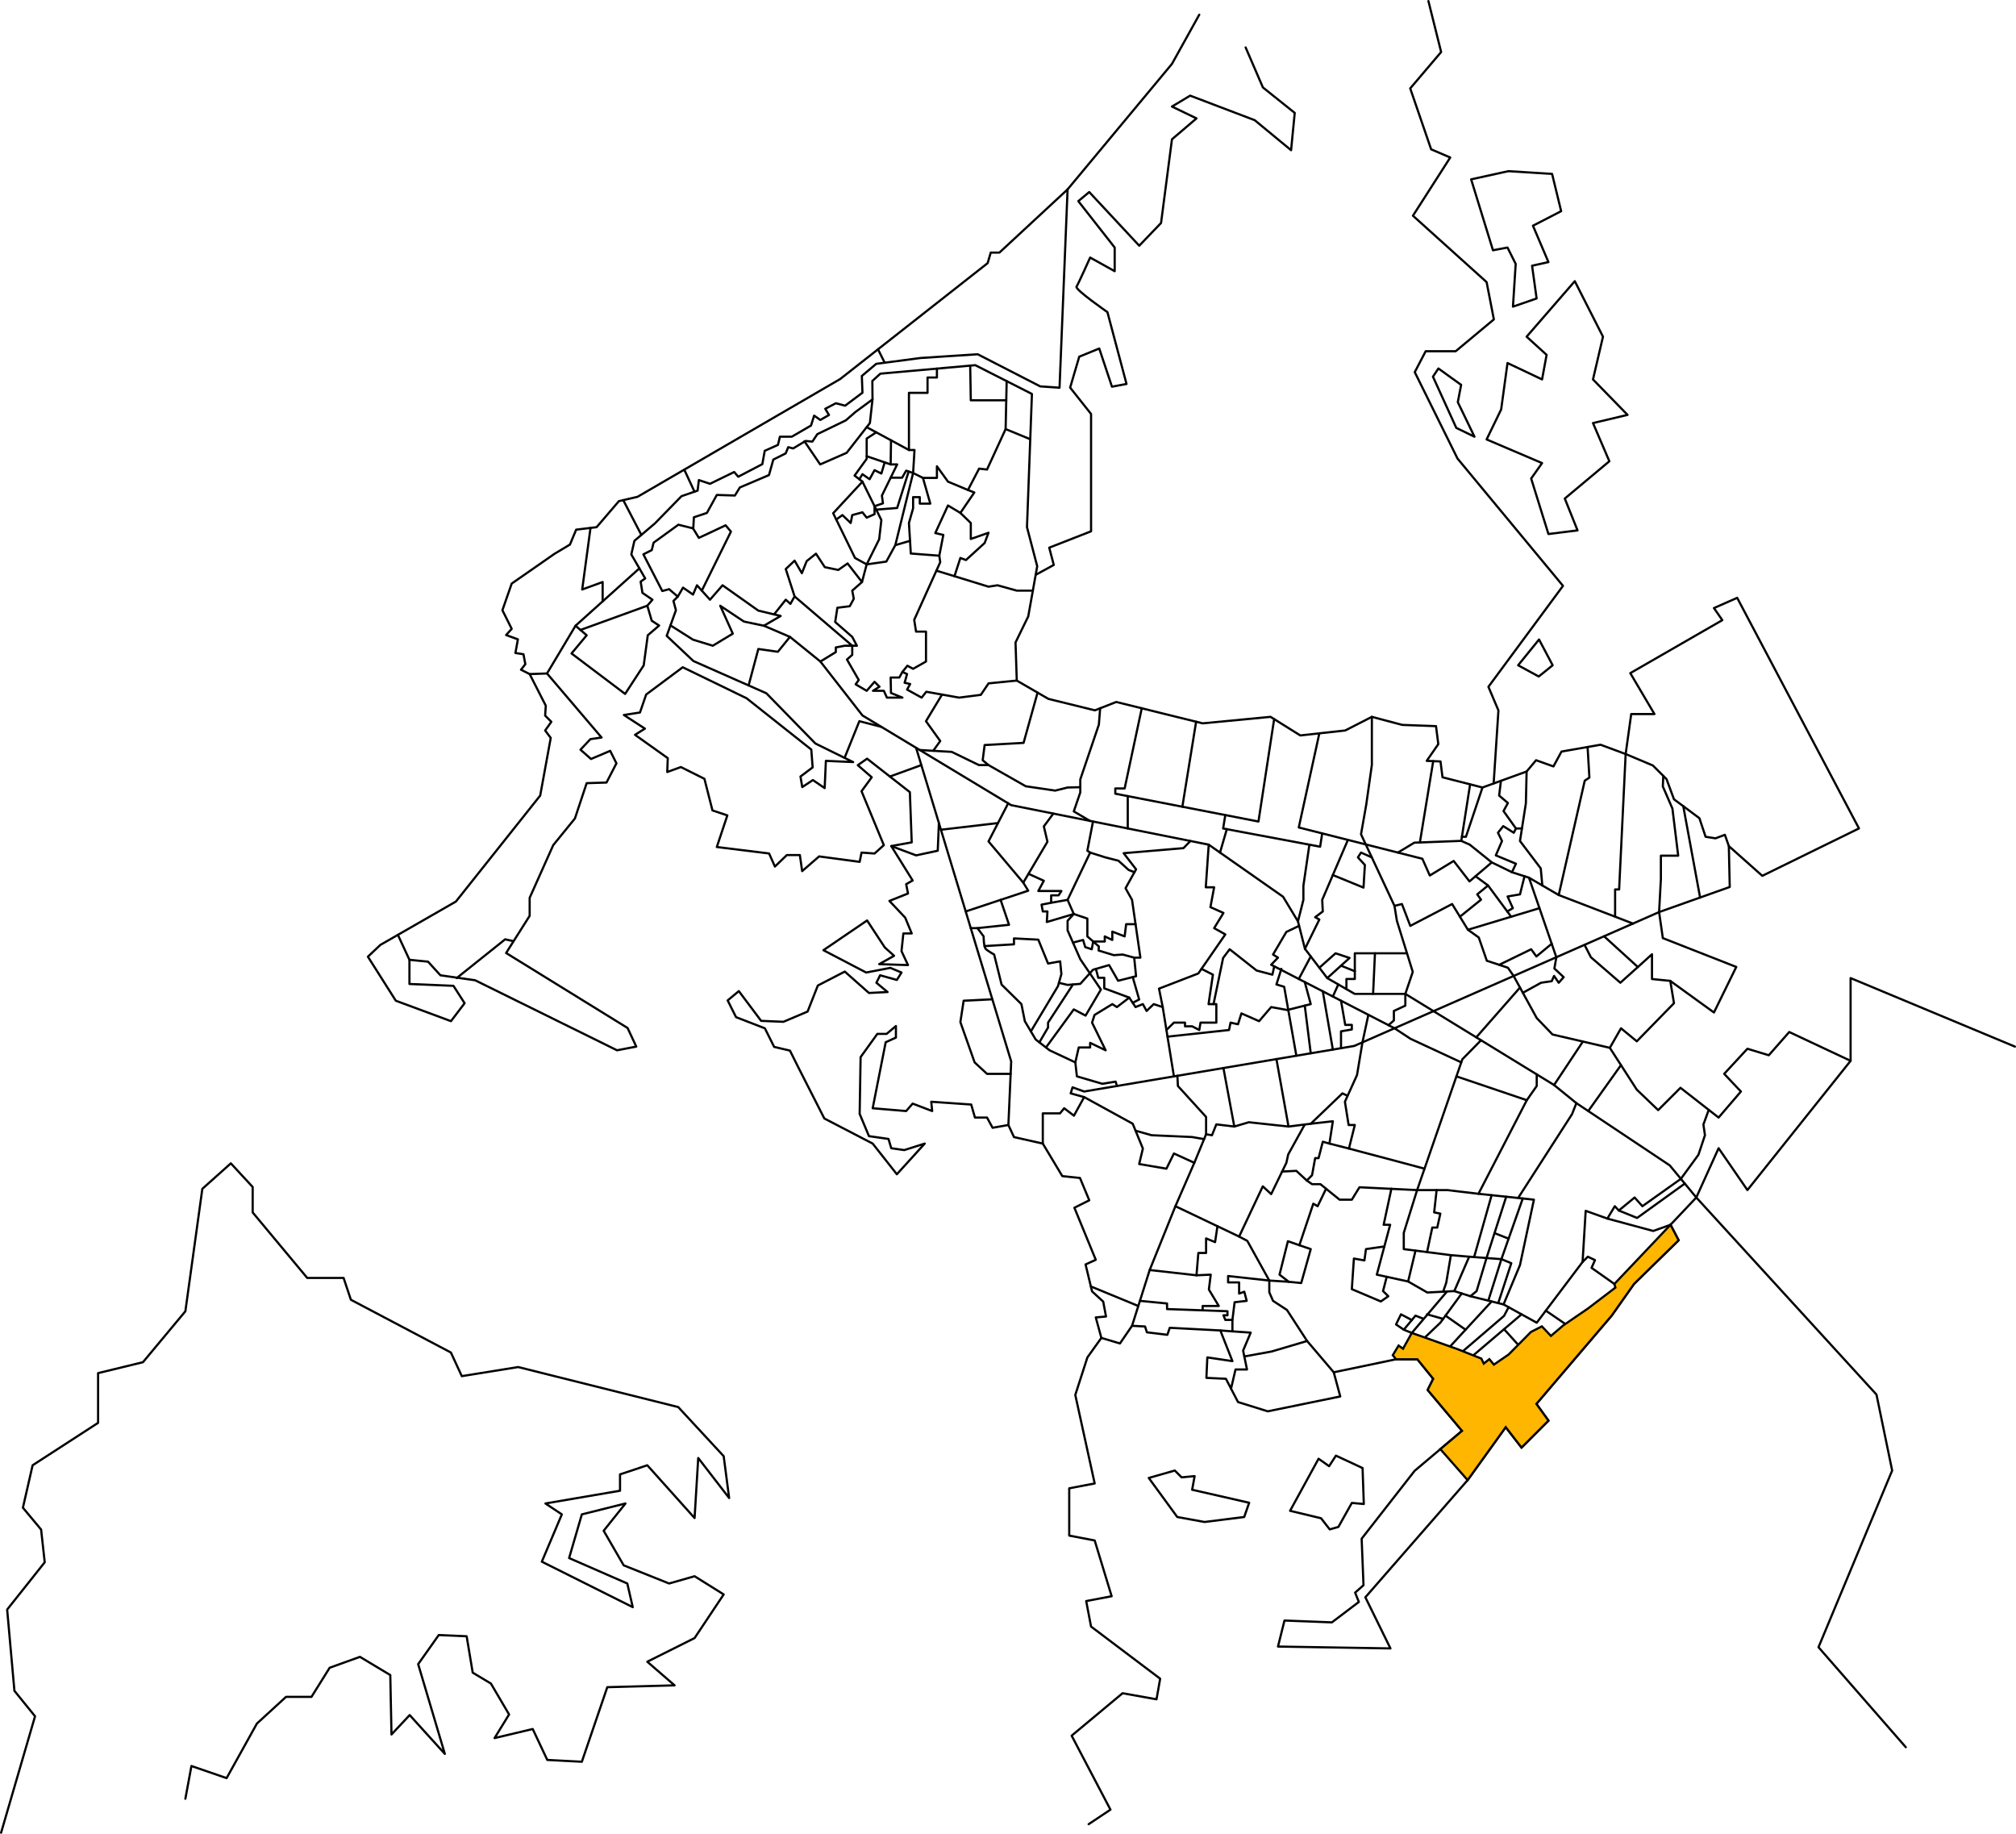 <?xml version="1.0" encoding="UTF-8"?><svg xmlns="http://www.w3.org/2000/svg" viewBox="0 0 924 840.37"><defs><style>.cls-1{fill:none;stroke-linecap:round;stroke-linejoin:round;}.cls-1,.cls-2{stroke:#000;}.cls-2{fill:#ffb600;stroke-miterlimit:10;}</style></defs><g id="Layer_7"><g><path class="cls-1" d="M474.69,263.42l8.29-4.52-2.08-7.92,19.17-7.5v-53.76l-9.59-12.09,4.17-14.17,9.17-3.75,5.83,17.5,6.67-1.25-8.75-32.92s-15-10.42-14.17-11.67,6.25-13.34,6.25-13.34l11.25,6.25v-10.84l-16.67-21.26,5-4.17,22.92,24.59,10-10.42,5-38.34,11.25-9.59-11.25-5.42,8.34-5,29.59,11.25,16.67,13.75,1.67-17.09-14.59-11.67-7.92-18.34"/><polyline class="cls-1" points="549.66 6.75 537.16 29.26 489.31 86.79"/><polyline class="cls-1" points="684.59 359.03 686.78 325.58 682.19 314.74 716.37 268.48 668.02 210.13 648.43 170.54 653.43 160.96 667.19 160.96 684.69 146.37 681.36 129.28 647.6 98.86 664.69 72.18 655.94 68.43 646.35 40.51 660.52 23.84 654.69 .5"/><polygon class="cls-1" points="691.36 78.44 711.37 79.69 715.53 96.77 702.61 103.44 709.7 120.11 702.2 121.78 704.28 136.78 693.44 140.53 694.69 120.95 690.94 113.44 684.28 114.69 674.27 82.19 691.36 78.44"/><polygon class="cls-1" points="721.78 128.86 734.7 154.29 730.12 173.88 745.96 190.13 730.12 193.88 737.62 211.38 717.2 228.47 723.04 243.06 709.7 244.73 701.78 219.3 706.78 212.22 681.36 201.38 688.03 187.63 690.94 166.37 706.78 173.88 708.86 162.62 699.7 154.29 721.78 128.86"/><polygon class="cls-1" points="659.27 168.87 669.69 176.38 668.16 184.29 675.8 200.13 667.47 196.1 656.77 172.62 659.27 168.87"/><polygon class="cls-1" points="695.81 304.88 705.39 293.07 711.64 304.88 705.25 310.02 695.81 304.88"/><polyline class="cls-1" points="504.79 613.12 498.4 622.04 492.84 639.26 501.73 679.83 490.06 682.05 490.06 703.72 501.73 705.95 509.51 731.51 497.84 733.73 500.06 745.4 531.74 769.3 530.07 778.74 514.51 775.96 491.17 795.41 508.96 829.31 498.95 835.98"/><polyline class="cls-1" points=".5 839.87 16.06 786.52 6.61 774.85 3.28 737.62 20.5 715.95 18.84 700.95 10.5 690.94 14.95 671.49 44.96 652.05 44.96 629.26 65.52 624.26 84.96 600.92 92.74 544.8 105.8 533.13 115.81 543.96 115.81 555.63 140.81 585.64 157.48 585.64 160.82 595.64 206.66 619.82 211.66 630.65 237.5 626.48 310.85 644.82 331.69 667.33 334.19 686.5 320.02 668.16 318.35 695.67 296.68 671.49 284.18 675.66 284.18 683.16 250 689 257.51 694 248.34 715.67 290.01 736.51 287.51 725.67 260.84 714.01 266.68 694 286.68 689 276.68 701.5 285.85 717.34 306.68 725.67 318.35 722.34 331.69 730.68 318.35 750.68 296.68 761.52 309.19 772.35 278.34 773.19 266.68 807.36 250.84 806.53 244.17 792.36 226.67 796.52 233.33 785.69 225 771.52 216.66 766.52 213.88 749.85 201.1 749.29 191.66 762.63 203.88 803.75 187.77 785.97 179.43 794.86 178.88 767.63 164.98 759.29 151.09 764.29 142.76 777.63 131.09 777.63 117.75 789.86 103.86 814.86 87.74 809.31 84.96 824.31"/><polyline class="cls-1" points="848.19 486.15 848.19 448.23 923.5 479.63"/><polyline class="cls-1" points="873.49 800.69 833.48 754.87 867.24 673.9 860.05 639.09 777.47 548.78"/></g></g><g id="Layer_2"><g><polygon class="cls-1" points="526.52 677.31 538.45 673.9 541.57 677.03 547.54 676.46 546.4 682.71 572.53 688.67 570.26 695.2 552.08 697.48 539.58 695.2 526.52 677.31"/><polygon class="cls-1" points="591.28 692.36 604.35 668.5 609.17 671.91 612.3 667.08 624.51 672.76 625.08 689.24 619.59 688.75 613.43 699.75 609.46 700.88 605.48 695.77 591.28 692.36"/></g><polygon class="cls-1" points="302.1 286.67 296.9 291.12 295.03 304.93 286.51 318 261.95 299.46 268.9 291.13 263.78 286.76 250.72 308.63 275.72 337.98 270.6 338.73 266.05 343.56 270.88 347.82 279.67 344.09 282.53 349.81 277.98 358.62 268.89 358.9 263.5 375.09 253.56 387.31 242.76 411.45 242.76 419.69 231.97 436.73 287.64 471.1 291.62 479.62 282.81 481.32 217.77 449.23 201.86 446.95 196.18 440.7 187.66 439.85 187.66 450.93 207.83 451.78 212.94 459.74 206.69 467.97 181.41 458.6 168.63 438.43 174.31 433.04 208.96 413.15 247.59 364.58 252.42 338.17 249.86 334.76 252.7 330.78 249.86 327.94 250.15 323.4 242.76 308.91 238.79 306.92 240.78 304.37 239.92 299.82 236.23 299.25 237.37 293 231.97 291.02 234.53 288.18 230.27 279.65 234.53 267.44 254.12 253.81 261.23 249.55 264.07 242.73 273.44 241.59 283.66 229.66 292.19 227.68 385.07 173.71 452.67 120.59 454.09 115.76 458.06 115.76 489.31 86.79 485.62 177.68 476.78 177.07 448.12 162.35 421.99 164.05 401.61 166.73 395.01 172.29 395.29 179.96 387.34 185.92 383.08 184.79 378.25 187.34 379.95 190.18 375.98 192.45 373.14 190.47 371.72 195.01 362.91 200.12 357.46 200.13 356.56 203.88 350.51 206.59 349.4 212.7 338.36 218.47 336.5 216.31 325.42 221.71 320.31 220.01 319.74 224.83 312.35 227.39 300.14 239.89 290.77 247.84 289.35 254.09 295.72 265.09 293.63 266.54 294.46 271.7 299.04 274.83 296.69 277.57 298.72 284.48 302.1 286.67"/><polygon class="cls-1" points="309.8 279.65 308.66 275.39 310.65 273.41 306.67 270 303.55 270.85 294.88 254.03 298.72 252.1 299.57 248.69 310.93 240.46 317.75 242.16 318.03 237.05 324 235.06 328.54 226.82 336.83 227.08 339.1 223.39 352.45 217.71 354.44 210.61 360.12 207.77 361.26 204.93 363.53 205.5 369.21 202.09 372.34 202.37 374.61 198.96 387.68 192.63 391.98 188.88 399.9 183.04 399.83 174.57 403.51 171.24 447 167.35 472.97 180.54 470.7 241.59 475.39 259.49 471.28 282.47 465.45 294.42 466.02 311.89 480.5 320.27 501.81 325.53 511.61 321.69 551.23 331.49 582.33 328.51 595.97 337.03 616.56 334.76 628.77 328.51 642.69 332.2 658.17 332.77 659.22 341.02 653.91 348.68 660.23 348.95 661.15 356.2 679.47 360.89 699.7 353.56 704.04 348.39 712 351.23 715.69 344.42 733.58 341.29 745.09 345.55 747.64 327.23 758.29 327.23 747.22 308.48 789.4 284.2 785.56 278.66 796.21 273.97 852.03 379.64 807.72 401.37 792.38 387.73 792.8 406.48 760.42 417.98 762.13 429.91 795.79 443.12 785.56 464 765.54 449.51 767.24 459.74 750.2 477.2 742.96 471.24 737.84 480.19 750.2 499.36 760 508.73 770.22 498.51 787.69 512.14 797.92 500.21 790.25 492.12 800.9 480.61 810.7 483.59 820.07 472.94 848.19 486.15 800.9 545.37 787.69 526.2 777.47 548.78 765.65 561.28 769.37 568.38 748.92 588.4 738.7 602.89 704.18 643.37 709.72 651.04 697.37 663.39 690.12 654.02 672.66 678.3 625.79 731.99 637.29 755.42 585.74 754.57 588.72 742.64 610.45 743.49 622.81 734.12 621.1 729.86 624.94 726.45 624.09 705.14 648.37 674.04 670.1 655.72 654.34 636.98 656.89 631.86 649.65 622.92 639.85 622.92 611.3 628.88 614.29 639.96 581.05 646.77 567.42 642.51 561.88 631.86 552.93 631.44 553.36 622.06 564.86 623.77 559.32 609.71 536.14 608.49 535.04 611.7 525.67 610.56 524.81 607.89 518.85 607.58 513.31 615.67 504.79 613.12 502.23 603.74 506.92 603.32 505.64 596.5 500.53 591.81 497.55 579.46 502.23 577.33 492.43 553.47 499.25 550.06 494.99 539.83 486.89 538.98 477.95 524.07 464.74 521.09 462.18 515.55 454.94 516.83 452.38 512.14 446.85 512.14 445.14 506.18 426.82 504.9 427.25 509.16 418.3 505.75 415.32 509.16 399.98 507.88 405.94 477.63 410.63 475.5 410.63 470.2 406.37 473.8 402.11 473.8 394.44 484.45 394.01 510.44 398.27 520.66 407.22 521.94 408.5 526.2 414.46 527.05 423.84 524.07 411.06 538.13 399.98 524.07 377.82 512.57 365.89 489.13 362.06 481.46 354.82 479.76 350.56 471.24 337.35 466.13 333.51 458.46 338.63 454.2 348.85 467.83 359.08 468.26 370.15 463.57 374.84 451.64 387.2 445.25 398.27 455.05 406.8 454.62 401.68 450.36 403.39 446.95 411.06 449.08 413.19 445.68 408.07 443.55 397 445.68 377.4 435.45 397.42 421.82 405.52 434.17 409.78 438.01 402.96 441.84 416.17 442.27 413.19 435.88 414.04 427.78 417.87 427.78 414.89 420.54 407.65 412.87 416.17 409.46 415.32 405.2 418.3 403.5 408.5 387.73 417.87 386.03 417.02 363.02 397.42 347.68 393.16 350.66 399.55 356.2 394.87 362.59 405.09 387.31 400.83 391.14 394.87 390.71 394.01 394.97 375.42 392.47 367.66 399.21 366.6 391.85 360.64 391.85 355.17 397.12 352.5 391.12 328.54 388.16 333.37 373.67 326.55 371.4 322.86 356.91 312.07 351.52 305.82 353.79 306.06 347.43 291.05 336.75 295.59 333.91 285.94 327.66 293.32 326.52 296.16 318.28 312.92 305.79 342.18 319.99 371.84 343.5 372.46 351.67 366.89 355.86 367.7 360.7 372.57 357.48 377.97 361.17 378.53 348.68 391.03 349.24 373.71 340.72 351.27 317.72 317.8 302.93 305.57 291.4 309.8 279.65"/></g><g id="Layer_3"><g><line class="cls-1" x1="313.62" y1="215.22" x2="318.31" y2="225.33"/><line class="cls-1" x1="285.66" y1="229.2" x2="293.95" y2="245.14"/><polyline class="cls-1" points="270.65 241.93 266.84 270.14 276.21 266.73 276.21 275.59"/><line class="cls-1" x1="242.76" y1="308.91" x2="250.72" y2="308.63"/><line class="cls-1" x1="263.78" y1="286.76" x2="293.04" y2="260.47"/><line class="cls-1" x1="296.69" y1="277.57" x2="266.05" y2="288.69"/><line class="cls-1" x1="182.36" y1="428.42" x2="187.66" y2="439.85"/><polyline class="cls-1" points="209.31 448.23 231.53 430.46 235.28 431.3"/><polyline class="cls-1" points="307.3 286.59 317.64 293.15 326.7 295.92 335.86 290.38 330.11 277.6 340.97 284.84 350.13 286.76 357.8 282.28 347.57 279.83 331.17 268.22 325.42 274.83 319.45 268.22 317.64 272.48 313.06 269.29 310.65 273.41"/><polyline class="cls-1" points="317.64 242.13 320.31 246.49 332.58 240.74 335.01 243.62 321.66 270.67"/><polyline class="cls-1" points="368.7 202.23 375.91 212.83 388.05 207.51 398.7 193.87 399.9 183.04"/><polyline class="cls-1" points="429.42 168.92 429.42 173 425.12 173 425.12 180.03 416.6 180.03 416.6 206.23 419.15 206.23 418.51 216.77 423.01 219.01 429.42 219.01 429.42 213.69 434.49 220.72 443.65 224.55 448.76 214.75 452.38 215.18 460.91 196.64 461.39 174.66"/><polyline class="cls-1" points="444.67 167.55 444.95 183.44 461.2 183.44"/><line class="cls-1" x1="472.2" y1="201.28" x2="460.91" y2="196.64"/><polyline class="cls-1" points="416.6 206.23 401.61 198.12 397.23 195.76"/><polyline class="cls-1" points="343.11 314.11 347.57 297.41 356.52 298.69 362.06 291.87 350.13 286.76"/><polyline class="cls-1" points="362.06 291.87 376.01 303.16 395.29 327.87 463.46 368.98 554 387.09 588.08 410.95 594.9 422.24 598.1 434.81 608.32 448.23 620.89 455.47 644.11 455.47 712.28 497.23 722.51 505.54 765.32 534.08 777.47 548.78"/><polyline class="cls-1" points="477.95 524.07 477.95 510.22 485.83 510.22 487.75 507.88 492.22 511.29 496.91 502.77 490.73 501.06 491.58 498.29 496.91 500.21 620.68 479.33 760.42 417.98"/><polyline class="cls-1" points="419.87 342.69 463.46 486.43 462.18 515.55"/><polyline class="cls-1" points="454.82 457.95 441.67 458.6 440.17 468.4 446.7 486.86 452.38 492.12 463.21 492.12"/><path class="cls-1" d="M444.94,425.34h3.05l2.84,3.78s0,4.77,.99,5.76,3.83,2.56,3.83,2.56l3.41,13.78,9.09,8.95,1.56,7.81,4.97,8.38,6.39,4.97,11.79,5.54,.71,6.39,11.65,3.41,6.11-.99,.6,2.01"/><polyline class="cls-1" points="376.01 303.16 383.08 298.83 383.08 296.7 387.2 295.92 390.61 295.92 364.19 273.33"/><polyline class="cls-1" points="466.02 311.89 453.09 313.17 449.54 318.43 439.6 319.7 424.55 317.01 422.42 319.7 415.74 316.01 417.16 313.46 414.61 312.89 415.74 308.91 413.61 307.92 412.19 310.49 408.22 310.49 408.36 317.57 413.61 319.7 406.51 319.7 405.09 316.58 400.12 316.58 403.1 314.7 400.83 312.46 397.23 316.58 392.17 313.6 393.59 311.61 388.19 302.24 390.61 300.11 390.61 295.92 392.74 295.92 390.61 291.87 382.79 285.05 383.79 278.52 389.47 277.81 391.32 274.4 390.61 270.67 395.08 266.73"/><polyline class="cls-1" points="395.29 220.72 403.96 238.33 402.96 247.13 397.23 258.64"/><polyline class="cls-1" points="405.48 211.89 403.96 217.02 400.83 215.46 398.56 219.61 395.29 217.31 393.85 219.61"/><polyline class="cls-1" points="397.23 209.07 408.22 212.83 411.2 212.83 404.21 227.11 404.69 230.66 400.83 231.98 400.83 235.63 397.23 237.23 395.29 234.78 390.61 236.05 389.9 239.68 386.11 236.05 383.28 238.08"/><polyline class="cls-1" points="401.61 198.12 397.23 200.99 397.23 210.28 391.67 217.95 395.29 220.72 381.87 235.2 391.88 255.7 397.23 258.64 395.08 266.73 388.48 258.21 384.21 261.19 378.04 259.91 373.99 253.74 369.73 257.14 367.52 262.68 364.19 256.93 360.14 260.77 364.19 273.33 362.27 276.74 360.14 274.83 354.79 281.56"/><line class="cls-1" x1="408.38" y1="201.79" x2="408.22" y2="212.83"/><polyline class="cls-1" points="401.61 233.55 411.2 232.79 416.47 216.08"/><polyline class="cls-1" points="397.23 258.64 406.23 257.36 410.35 249.83 418.51 216.77 415.32 215.69 413.47 218.92 408.22 218.92"/><line class="cls-1" x1="410.35" y1="249.83" x2="417.09" y2="247.85"/><polyline class="cls-1" points="443.65 224.55 446.56 225.69 440.17 235.06 434.49 231.65 428.67 244.29 432.36 245.14 430.51 254.66 417.45 253.66 416.6 239.68 418.51 232.93 418.51 227.82 421.57 227.82 421.57 230.8 426.39 230.8 423.01 219.01"/><polyline class="cls-1" points="413.61 307.92 415.89 305.08 418.51 306.5 424.41 303.16 424.41 289.45 419.86 289.45 419.01 284.06 430.94 257.64 430.51 254.66"/><polyline class="cls-1" points="473.39 270.67 466.02 270.67 457.21 268.22 453.07 268.86 429.19 261.52"/><polyline class="cls-1" points="440.17 235.06 444.95 239.68 444.95 246.99 453.07 244.15 451.29 248.84 442.73 256.65 440.17 255.7 437.46 264.06"/><polyline class="cls-1" points="387.1 347.31 393.87 330.5 403.96 333.1"/><line class="cls-1" x1="407.87" y1="355.86" x2="422.28" y2="350.62"/><polyline class="cls-1" points="431.76 318.3 424.41 330.5 430.94 339.59 427.73 344.06"/><polyline class="cls-1" points="421.55 343.71 436.19 344.56 448.69 350.62 453.07 350.62 450.4 348.39 451.29 341.43 469.14 340.44 475.54 317.45"/><polyline class="cls-1" points="504.24 324.57 503.65 332.06 495.13 357.2 495.13 363.16 492.15 371.83 499.59 376.21"/><polyline class="cls-1" points="453.07 350.62 470.14 360.32 483.63 362.31 489.31 360.89 495.13 360.75"/><polyline class="cls-1" points="442.62 417.69 471.27 408.18 469 404.49 453.07 385.6 462.08 368.15"/><line class="cls-1" x1="431.26" y1="380.24" x2="457.42" y2="377.18"/><polyline class="cls-1" points="469 404.49 480.08 385.74 478.43 378.71 482.77 372.85"/><polyline class="cls-1" points="408.5 387.73 419.87 391.99 429.8 389.86 430.33 377.18"/><polyline class="cls-1" points="458.61 412.38 462.47 423.8 447.98 425.34"/><polyline class="cls-1" points="451.24 433.57 464.74 432.75 464.74 430.05 475.89 430.62 480.36 441.56 485.9 440.56 486.47 446.39 484.91 451.92 472.48 472.64"/><polyline class="cls-1" points="471.39 400.44 478.43 403.64 475.89 408.32 486.47 408.32 485.19 410.31 481.78 410.31 481.78 413.72 477.38 414.57 477.95 417.69 480.08 417.69 479.79 422.53 492.15 418.86 489.31 412.38 481.78 413.72"/><polyline class="cls-1" points="500.96 376.48 498.37 389.86 499.66 390.71 489.31 412.38"/><polyline class="cls-1" points="479.41 480.03 492.15 462.58 497.55 465.42 504.58 453.49 495.13 439.57 489.31 426.36 489.31 421.96 492.15 418.86 498.37 420.96 498.37 429.12 503.65 433.75 503.51 435.59 510.47 437.72 514.59 437.44 519.84 438.86"/><polyline class="cls-1" points="485.34 450.4 489.31 451.35 495.13 450.88 500.96 444.4 508.34 442.27 512.46 449.45 520.7 447.38 519.84 438.86 522.68 438.86 518.85 412.38 515.87 407.05 520.7 398.38 515.01 391 542.42 388.67 545.59 385.41"/><polyline class="cls-1" points="499.66 390.71 506.64 392.92 512.6 394.43 517.29 398.67 519.96 399.71"/><polyline class="cls-1" points="520.46 423.53 516.15 423.53 515.46 429.12 509.81 426.93 509.81 430.76 506.35 429.12 506.35 431.47 501.05 431.47 500.39 435.02 497.4 434.03 496.41 430.76 491.78 431.96"/><polyline class="cls-1" points="502.29 444.01 503.37 448.09 506.12 448.09 506.12 452.92 517.57 457.18 520.46 461.51 523.82 460.16 525.52 463.29 528.79 460.16 532.91 461.51 538.05 493.27"/><polyline class="cls-1" points="492.86 486.86 494.42 480.03 499.63 480.03 499.66 477.91 506.75 481.32 500.53 468.64 501.66 465.13 509.81 460.16 511.92 461.51 517.57 457.18"/><polyline class="cls-1" points="519.16 447.77 522.12 458.03 519.16 459.56"/><polyline class="cls-1" points="491.78 451.15 480.36 468.64 480.36 470.88 476.38 477.67"/><polyline class="cls-1" points="532.91 461.51 531.21 453.06 549.24 446.1 561.6 428.21 556.48 425.34 560.75 418.38 554.78 415.71 556.48 406.62 552.65 406.62 554 387.09"/><polyline class="cls-1" points="534.61 472.02 538.05 468.64 543.13 468.64 543.13 470.33 546.4 470.33 549.67 472.02 550.24 468.64 557.49 468.64 557.49 460.16 553.93 460.16 554.35 457.18 555.92 446.67 550.68 444.01"/><line class="cls-1" x1="600.76" y1="438.31" x2="595.27" y2="448.64"/><line class="cls-1" x1="613.38" y1="451.15" x2="610.89" y2="456.68"/><polyline class="cls-1" points="598.02 450.05 600.76 460.16 590 462.86 582.62 461.51 577.08 467.97 568.98 464.41 567.42 469.39 564.01 468.64 563.3 472.02 535.1 475.07"/><polyline class="cls-1" points="584.03 442.85 583.18 446.67 575.94 444.76 563.59 435.02 560.6 439 556.2 460.16"/><polyline class="cls-1" points="587.3 444.01 585.03 451.15 588.58 452.21 594.16 483.81"/><line class="cls-1" x1="598.02" y1="460.85" x2="600.76" y2="482.69"/><line class="cls-1" x1="606.28" y1="454.31" x2="610.89" y2="480.99"/><polyline class="cls-1" points="614.63 458.61 616.56 469.68 619.59 469.68 619.59 471.77 614.63 472.64 614.63 480.35"/><polyline class="cls-1" points="627.17 465.06 624.46 477.67 621.96 492.68 616.42 504.9 618.12 515.55 620.96 515.55 618.26 526.34 609.32 524.07 610.89 513.84 600.76 514.98 615.28 501.06 617.11 501.92"/><polyline class="cls-1" points="496.91 502.77 519.16 514.98 523.82 526.34 522.12 533.44 534.61 535.57 538.05 528.61 547.4 532.88 552.79 519.81 552.79 511.86 539.87 497.68 539.64 493"/><polyline class="cls-1" points="600.76 514.98 590.57 516.26 572.39 514.29 565.72 516.26 557.49 515.27 555.49 520.24 552.79 519.81"/><polyline class="cls-1" points="547.4 532.88 538.73 552.77 567.93 566.68 578.78 543.67 582.62 547.22 589.59 532.88 590.43 529.04 598.02 515.33"/><polyline class="cls-1" points="609.32 524.07 606.28 523.22 604.35 530.74 602.78 530.74 601.36 538.56 598.95 541 594.16 536.57 587.65 536.88"/><polyline class="cls-1" points="558 561.95 556.91 569.23 552.79 567.53 552.79 574.2 549.24 574.2 548.39 584.43 526.94 582.01 518.85 607.58"/><line class="cls-1" x1="499.98" y1="589.54" x2="521.72" y2="598.5"/><polyline class="cls-1" points="522.47 596.14 534.9 597.35 534.9 599.91 562.59 600.9 562.59 602.75 560.75 602.75 561.6 604.88 564.86 604.88 564.86 610.13 559.32 609.71"/><polyline class="cls-1" points="564.23 636.37 566.28 627.6 571.54 627.6 569.76 618.94 573.24 610.7 564.86 610.13"/><line class="cls-1" x1="538.73" y1="552.77" x2="526.94" y2="582.01"/><polyline class="cls-1" points="567.93 566.68 571.68 568.66 581.76 586.84 581.76 592.24 583.47 596.14 589.86 600.33 599.09 614.54 611.3 628.88"/><polyline class="cls-1" points="570.31 621.63 582.76 619.37 599.09 614.54"/><polyline class="cls-1" points="551.22 600.49 551.22 598.5 558.61 598.5 554.07 590.96 554.92 584.14 548.39 584.43"/><polyline class="cls-1" points="598.95 541 601.36 542.67 605.2 542.67 613.97 549.78 619.59 549.78 623.09 544.09 649.51 545.39 663.43 545.39 677.63 547.08 699.78 504.19 704.33 497.68 704.33 492.36"/><line class="cls-1" x1="699.78" y1="504.19" x2="667.53" y2="493.27"/><polyline class="cls-1" points="669.75 486.86 646.52 476.07 639.15 471.23 582.62 442.12 585.74 438.86 583.47 437.44 589.58 427.07 595.42 424.3"/><line class="cls-1" x1="618.26" y1="526.34" x2="652.9" y2="535.57"/><polyline class="cls-1" points="607.78 544.77 603.92 552.77 601.93 551.62 595.54 570.65 590.29 568.81 586.45 584.14 590.71 587.41 581.76 586.84 562.88 584.76 562.88 587.69 567.93 587.69 567.93 592.81 570.31 591.96 571.4 596.14 565.86 596.78 564.86 604.88"/><polyline class="cls-1" points="637.72 544.77 634.17 561.28 637.15 561.28 631.04 584.14 645.39 587.27 654.19 592.32 666.55 591.67 673.93 594.02 689.13 597.78 704.33 606.16 725.35 578.32 726.77 554.89 736.71 558.44 740.12 552.77 741.96 554.75 749.2 548.78 752.76 552.77 770.4 540.23 778.46 529.18 781.44 520.24 780.73 515.33 783.18 508.62"/><polyline class="cls-1" points="737.84 480.19 711.57 474.08 704.33 466.55 693.76 447.28 691.12 443.48 681.46 440.28 677.77 429.63 672.8 426.08 665.56 414.29 646.38 424.3 642.55 414.29 639.14 415.14 640.24 421.96 647.52 445.39 644.11 455.47 644.11 460.85 638.86 463.29 638.86 467.65 636.38 469.8"/><polyline class="cls-1" points="617.11 453.3 617.11 448.64 620.96 448.64 620.96 436.87 644.87 436.87"/><line class="cls-1" x1="629.34" y1="455.47" x2="630.19" y2="436.87"/><polyline class="cls-1" points="608.32 448.23 618.55 439 612.13 436.87 604.7 443.48"/><line class="cls-1" x1="620.96" y1="445.08" x2="614.61" y2="442.55"/><polyline class="cls-1" points="604.7 336.07 595.27 379.21 651.92 393.55 655.33 401.22 666.27 394.55 673.51 403.92 683.73 395.21 692.97 399.71 700.78 402.22 714.41 410.17 748.51 423.27"/><polyline class="cls-1" points="745.09 345.55 742.1 407.61 740.26 407.61 740.26 420.1"/><polyline class="cls-1" points="727.65 342.33 728.47 356.35 726.34 357.77 714.41 410.17"/><polyline class="cls-1" points="699.7 353.56 699.36 368.13 696.66 385.41 706.17 397.96 706.9 405.79"/><polyline class="cls-1" points="687.93 357.83 687.11 364.58 691.12 367.99 689.11 371.68 694.81 379.67 693.82 381.62 688.99 378.59 686.57 381.62 688.42 385.41 685.58 391.99 694.81 395.83 692.97 399.71"/><line class="cls-1" x1="697.55" y1="379.67" x2="694.81" y2="379.67"/><polyline class="cls-1" points="523.31 324.57 515.46 361.32 511.18 361.32 511.18 363.73 576.79 376.48 583.99 329.54"/><line class="cls-1" x1="548.22" y1="330.75" x2="541.91" y2="369.7"/><line class="cls-1" x1="516.89" y1="379.67" x2="516.89" y2="364.84"/><polyline class="cls-1" points="561.6 373.53 560.6 379.67 605.06 388.02 606.01 381.93"/><line class="cls-1" x1="559.17" y1="390.71" x2="562.29" y2="379.99"/><polyline class="cls-1" points="594.9 422.24 597.39 412.38 597.39 405.91 600.14 387.09"/><polyline class="cls-1" points="628.77 328.51 628.77 350.54 626.18 368.84 623.8 382.33 639.14 415.14"/><polyline class="cls-1" points="617.79 384.91 606.01 412.38 606.28 417.69 602.78 420.32 604.7 421.39 598.1 434.81"/><polyline class="cls-1" points="628.75 392.92 623.8 390.71 622.38 392.92 625.57 396.39 624.94 406.76 610.89 401.01"/><polyline class="cls-1" points="640.7 390.71 648.23 386.17 669.75 385.35 673.65 387.09 683.73 395.21"/><line class="cls-1" x1="673.8" y1="359.44" x2="669.75" y2="385.35"/><polyline class="cls-1" points="679.47 360.89 671.89 383.47 670.04 383.47"/><line class="cls-1" x1="656.89" y1="348.81" x2="650.78" y2="386.07"/><polyline class="cls-1" points="669.13 420.1 678.8 412.3 677.06 409.86 682.03 405.79 676.28 401.56"/><line class="cls-1" x1="672.8" y1="426.08" x2="705.58" y2="416.19"/><polyline class="cls-1" points="687.11 442.15 701.78 435.02 704.18 438.31 711.2 432.5"/><line class="cls-1" x1="692.61" y1="420.1" x2="682.03" y2="405.79"/><polyline class="cls-1" points="698.74 401.56 696.66 409.86 690.98 410.83 693.39 416.19 690.83 417.69"/><polyline class="cls-1" points="745.09 345.55 757.58 350.81 763.83 357.06 767.24 366.29 778.89 374.95 781.73 383.47 786.27 384.18 790.57 382.57 792.38 387.73"/><line class="cls-1" x1="779.21" y1="411.31" x2="771.5" y2="369.45"/><polyline class="cls-1" points="760.42 417.98 761.24 402.79 761.24 392.13 769.17 392.13 766.53 370.55 762.13 360.4 762.34 355.56"/><polyline class="cls-1" points="726.26 433.03 729.18 438.7 742.67 450.36 757.16 437.32 757.16 448.66 765.54 449.51"/><line class="cls-1" x1="735.23" y1="429.1" x2="750.68" y2="443.16"/><polyline class="cls-1" points="697.97 454.97 706.32 450.36 711.2 449.65 712.28 447.24 714.41 450.36 716.68 447.81 712.42 443.83 713.33 438.7 700.78 402.22"/><line class="cls-1" x1="676.62" y1="475.38" x2="696.66" y2="452.57"/><line class="cls-1" x1="712.28" y1="497.23" x2="725.49" y2="477.32"/><line class="cls-1" x1="727.95" y1="509.16" x2="742.95" y2="488.11"/><polyline class="cls-1" points="677.63 547.08 703.05 549.78 696.66 579.74 689.13 597.78"/><polyline class="cls-1" points="686.69 597.17 692.68 578.89 688.14 577.04 673.37 575.91 664.99 575.2 643.4 572.43 643.4 564.97 649.51 545.39 670.24 485.44 678.8 476.72"/><polyline class="cls-1" points="658.45 545.39 657.32 555.6 660.16 556.17 658.74 562.56 656.47 562.56 654.07 573.8"/><line class="cls-1" x1="648.77" y1="573.12" x2="645.39" y2="587.27"/><polyline class="cls-1" points="664.99 575.2 662.86 587.84 661.44 591.94"/><line class="cls-1" x1="666.55" y1="591.67" x2="673.37" y2="575.91"/><line class="cls-1" x1="683.66" y1="547.72" x2="675.64" y2="576.08"/><polyline class="cls-1" points="690.34 548.43 681.32 576.52 676.78 591.67 673.93 594.02"/><polyline class="cls-1" points="682.14 596.05 688.14 577.04 697.93 549.23"/><line class="cls-1" x1="684.98" y1="565.1" x2="691.45" y2="567.64"/><line class="cls-1" x1="708.5" y1="600.63" x2="717.46" y2="606.77"/><line class="cls-1" x1="697.37" y1="602.32" x2="675.25" y2="621.13"/><line class="cls-1" x1="695.95" y1="616.4" x2="689.36" y2="609.13"/><polyline class="cls-1" points="691.45 599.06 689.36 603.03 670.47 619.24"/><line class="cls-1" x1="664.61" y1="617.07" x2="683.66" y2="596.42"/><polyline class="cls-1" points="653.04 612.96 660.16 606.16 669.96 592.75"/><line class="cls-1" x1="671.72" y1="609.37" x2="662.52" y2="602.92"/><line class="cls-1" x1="661.44" y1="604.41" x2="654.07" y2="602.32"/><polyline class="cls-1" points="652.54 604.41 648.77 602.92 643.4 609.37 647.08 610.84 663.21 591.85"/><polyline class="cls-1" points="739.92 588.4 729.46 581.02 731.03 577.47 727.76 575.91 725.35 578.32"/><polyline class="cls-1" points="647.08 604.95 642.12 602.32 639.85 606.95 643.4 609.37"/><polyline class="cls-1" points="635.58 585.13 633.89 591.67 636.3 594.02 632.89 596.42 619.59 590.78 620.54 576.76 625.36 577.61 626.07 572.43 634.5 571.22"/><polyline class="cls-1" points="595.54 570.65 600.76 572.43 596.39 587.98 590.71 587.41"/><polyline class="cls-1" points="722.51 505.54 720.52 510.58 695.95 548.78"/><polyline class="cls-1" points="736.71 558.44 757.73 564.12 765.65 561.28"/><polyline class="cls-1" points="772.2 542.4 750.34 558.15 741.96 554.75"/><line class="cls-1" x1="585.03" y1="485.35" x2="590.57" y2="516.26"/><polyline class="cls-1" points="520.46 518.16 527.8 520.24 546.4 521.07 551.87 522.03"/><line class="cls-1" x1="560.73" y1="489.44" x2="565.72" y2="516.26"/></g><line class="cls-1" x1="402.42" y1="160.08" x2="405.48" y2="166.22"/></g><g id="Layer_4"><polygon class="cls-2" points="672.66 678.3 660.16 664.1 670.1 655.72 654.34 636.98 656.89 631.86 649.65 622.92 639.85 622.92 638.36 621.05 641.02 616.63 643.05 618.08 647.08 610.84 668.04 618.28 678.94 622.6 680.06 624.89 682.62 622.86 684.69 625.37 691.45 620.73 701.68 610.4 706.69 607.84 710.84 612.21 716.54 607.36 727.83 599.64 740.4 590.06 739.92 588.4 765.65 561.28 769.37 568.38 748.92 588.4 738.7 602.89 704.18 643.37 709.72 651.04 697.37 663.39 690.12 654.02 672.66 678.3"/></g></svg>